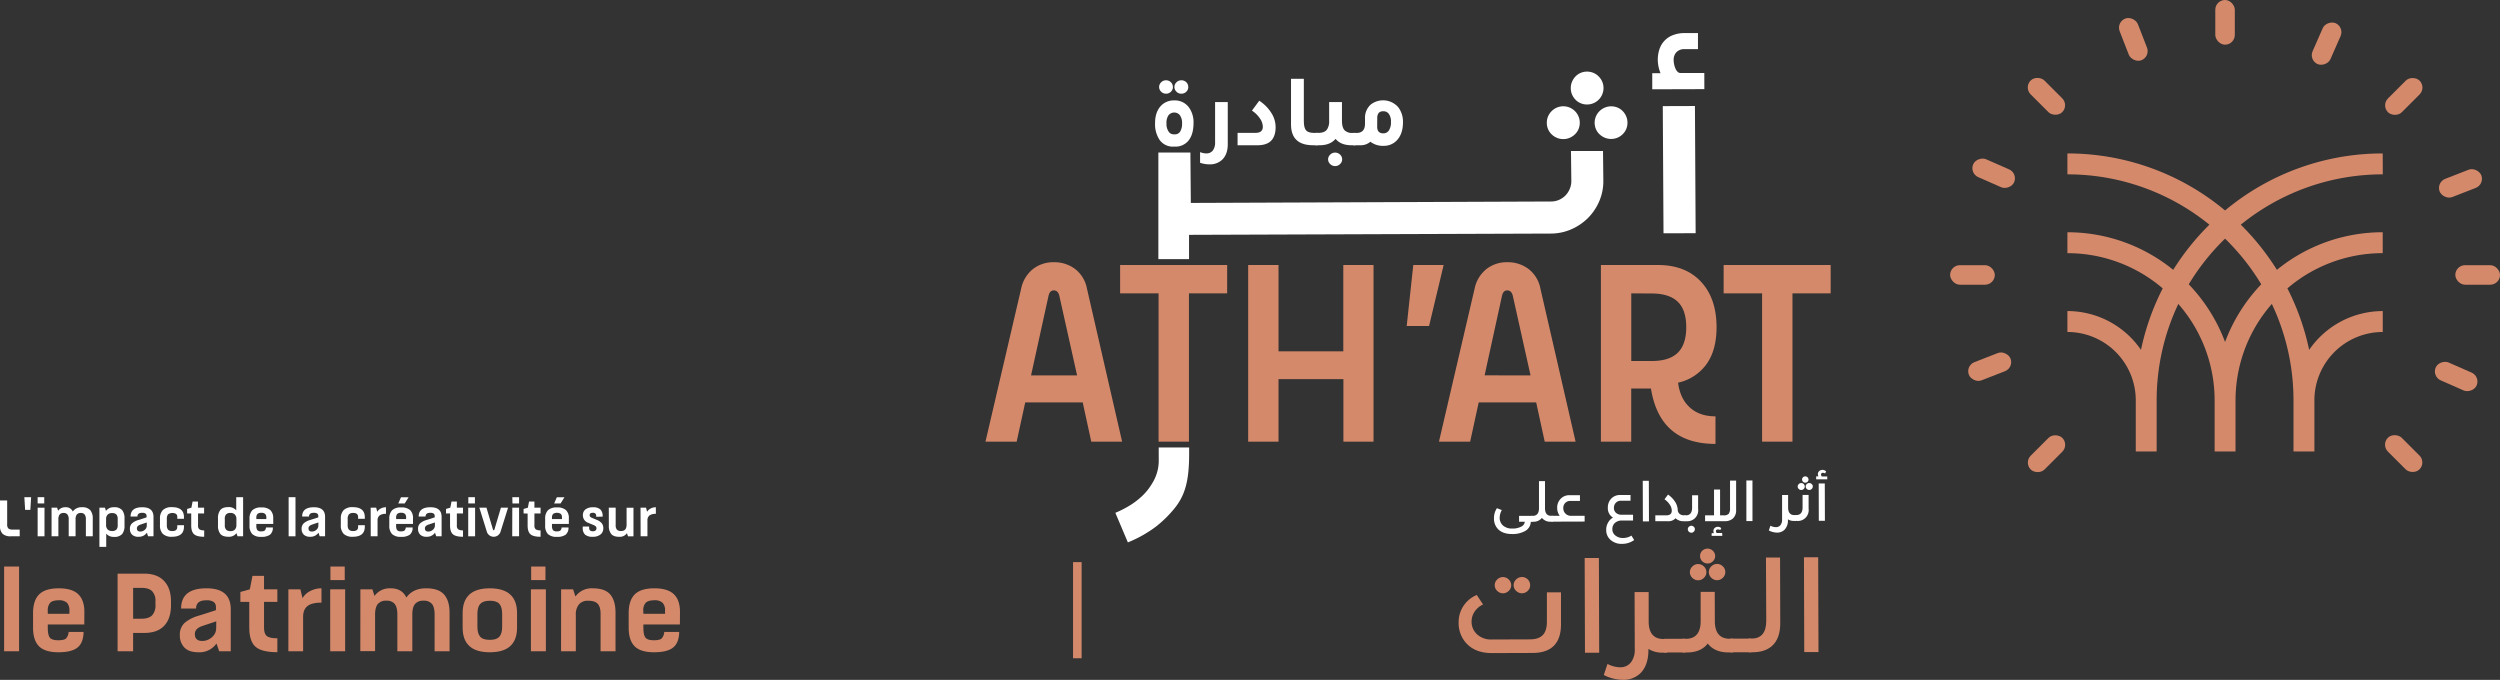 <svg xmlns="http://www.w3.org/2000/svg" viewBox="0 0 1170.34 318.27"><rect x="0" y="0" width="1170.34" height="318.27" fill="#333333" stroke="none"/><defs><style>.cls-1{fill:none;stroke:#d5896b;stroke-miterlimit:10;stroke-width:4px;}.cls-2{fill:#d5896b;}.cls-3{fill:#fff;}</style></defs><g id="Layer_2" data-name="Layer 2"><g id="Calque_1" data-name="Calque 1"><line class="cls-1" x1="504.34" y1="263.15" x2="504.34" y2="308.15"/><rect class="cls-2" x="1149.42" y="124.14" width="20.92" height="9.14" rx="4.57"/><rect class="cls-2" x="912.92" y="124.14" width="20.92" height="9.14" rx="4.57"/><rect class="cls-2" x="1037.06" width="9.14" height="20.92" rx="4.57"/><rect class="cls-2" x="1120.68" y="201.87" width="9.14" height="20.92" rx="4.57" transform="translate(179.44 857.86) rotate(-45)"/><rect class="cls-2" x="953.44" y="34.63" width="9.14" height="20.92" rx="4.57" transform="translate(248.71 690.63) rotate(-45)"/><rect class="cls-2" x="1114.79" y="40.52" width="20.92" height="9.14" rx="4.57" transform="translate(297.61 808.79) rotate(-44.99)"/><rect class="cls-2" x="947.55" y="207.76" width="20.92" height="9.14" rx="4.57" transform="translate(130.4 739.52) rotate(-44.99)"/><rect class="cls-2" x="1145.32" y="165.83" width="9.14" height="20.92" rx="4.57" transform="translate(525.86 1158.08) rotate(-66.28)"/><rect class="cls-2" x="928.8" y="70.68" width="9.14" height="20.92" rx="4.57" transform="translate(483.56 902.99) rotate(-66.28)"/><rect class="cls-2" x="1078.75" y="15.88" width="20.92" height="9.14" rx="4.57" transform="translate(632.29 1009.4) rotate(-66.28)"/><rect class="cls-2" x="994.15" y="8.06" width="9.14" height="20.92" rx="4.57" transform="translate(61.34 363.65) rotate(-21.28)"/><rect class="cls-2" x="1141.36" y="81.23" width="20.92" height="9.14" rx="4.57" transform="translate(47.35 423.73) rotate(-21.27)"/><rect class="cls-2" x="920.98" y="167.05" width="20.92" height="9.14" rx="4.57" transform="translate(1.2 349.62) rotate(-21.27)"/><path class="cls-3" d="M726.39,62.91a8.12,8.12,0,0,0,2.46,1.61,7.36,7.36,0,0,0,3,.59,7.55,7.55,0,0,0,3-.61,8.13,8.13,0,0,0,2.45-1.63,7.41,7.41,0,0,0,1.66-2.42,7.53,7.53,0,0,0,.58-3,7.4,7.4,0,0,0-.6-3,7.81,7.81,0,0,0-4.13-4.1,7.62,7.62,0,0,0-3-.59,7.5,7.5,0,0,0-3,.61,7.88,7.88,0,0,0-4.11,4.13,7.53,7.53,0,0,0-.58,3,7.4,7.4,0,0,0,.6,3A7.5,7.5,0,0,0,726.39,62.91Z"/><path class="cls-3" d="M759.64,52a7.27,7.27,0,0,0-2.43-1.65,7.79,7.79,0,0,0-10.1,4.15,7.65,7.65,0,0,0,0,5.94,7.37,7.37,0,0,0,1.68,2.41,8.1,8.1,0,0,0,2.48,1.61,7.71,7.71,0,0,0,8.39-1.65,7.3,7.3,0,0,0,2.21-5.39,7.41,7.41,0,0,0-.61-3A8,8,0,0,0,759.64,52Z"/><path class="cls-3" d="M737.55,46.68A7.19,7.19,0,0,0,740,48.33a7.44,7.44,0,0,0,3,.59,7.7,7.7,0,0,0,7.66-7.71,7.62,7.62,0,0,0-.61-3,7.85,7.85,0,0,0-1.67-2.44,7.53,7.53,0,0,0-5.43-2.24,7.37,7.37,0,0,0-3,.6,7.24,7.24,0,0,0-2.41,1.67,8,8,0,0,0-1.61,2.46,7.39,7.39,0,0,0-.59,3,7.54,7.54,0,0,0,.6,3A8.16,8.16,0,0,0,737.55,46.68Z"/><polygon class="cls-3" points="778.41 49.68 778.75 109.21 793.79 109.17 793.46 49.63 778.41 49.68"/><path class="cls-3" d="M797.85,34.17l-11.24,0a1.81,1.81,0,0,1-1.24-.55,4.41,4.41,0,0,1-1-1.45,10.2,10.2,0,0,1-.64-2,10.76,10.76,0,0,1-.24-2.28,5.18,5.18,0,0,1,1.21-3.35A5,5,0,0,1,788.63,23h-.08l6.33,0,0-7.52-6.41,0a14.87,14.87,0,0,0-5.78,1.16,10.52,10.52,0,0,0-3.83,2.81,10.9,10.9,0,0,0-2.13,3.95,15.9,15.9,0,0,0-.66,4.58,16.9,16.9,0,0,0,1.29,6.3h-3.88l0,7.52,24.39-.07Z"/><path class="cls-2" d="M461.34,206.75l16.71-71.67a15.74,15.74,0,0,1,5.51-9.12,15.32,15.32,0,0,1,9.77-3.2,16,16,0,0,1,10,3.2,15.06,15.06,0,0,1,5.51,9.12l16.46,71.67H510.86l-4-18.36H479.94l-4,18.36Zm42.89-31-8.3-37.2c-.39-1.73-1.26-2.6-2.6-2.6s-2.1.87-2.49,2.6l-8.17,37.2Z"/><path class="cls-2" d="M524.37,137.33V124.06h50.11v13.27H556.59v69.42H542.37V137.33Z"/><path class="cls-2" d="M584.31,124.06h14.21v40.4h30.33v-40.4H643v82.69h-14.1V177.49H598.52v29.26H584.31Z"/><path class="cls-2" d="M661.61,124.06h14.21L669,152.61H658.53Z"/><path class="cls-2" d="M673.63,206.75l16.7-71.67a15.79,15.79,0,0,1,5.51-9.12,15.32,15.32,0,0,1,9.77-3.2,16,16,0,0,1,10,3.2,15.06,15.06,0,0,1,5.51,9.12l16.47,71.67H723.14l-4-18.36H692.23l-4,18.36Zm42.88-31-8.29-37.2c-.4-1.73-1.27-2.6-2.61-2.6s-2.09.87-2.49,2.6L695,175.71Z"/><path class="cls-2" d="M749.44,124.06H776.1q12.9,0,20.19,7.82t7.29,21.32q0,10.67-4.68,17.24a22.28,22.28,0,0,1-13.33,8.71q.95,7.46,5.51,11.61t12,4.14v12.91q-26.07,0-30.21-25.94h-9.24v24.88H749.44Zm14.22,13.27V169h9.59q8.18,0,12.15-3.85t4-11.91q0-8.17-4-12t-12.15-3.85Z"/><path class="cls-2" d="M806.9,137.33V124.06H857v13.27H839.12v69.42H824.9V137.33Z"/><path class="cls-3" d="M750.43,70.7l-15,0,.17,13.94a9.34,9.34,0,0,1-.75,3.8,9.82,9.82,0,0,1-2,3.06,9.67,9.67,0,0,1-3,2.06,9.35,9.35,0,0,1-3.72.77L557.47,95l-.2-23.6-15,0,0,49.91h14.36V109.94l169.4-.6a23.82,23.82,0,0,0,9.55-2,25.24,25.24,0,0,0,7.81-5.29,25,25,0,0,0,5.27-7.82,23.7,23.7,0,0,0,1.92-9.63Z"/><path class="cls-3" d="M542.45,216.1a20,20,0,0,1-2.2,8.64,32,32,0,0,1-2.36,3.81,26.82,26.82,0,0,1-3.59,4,35.46,35.46,0,0,1-5.17,3.93,47.92,47.92,0,0,1-7,3.59L528,253.92a58.4,58.4,0,0,0,13-7.29,54.31,54.31,0,0,0,8.45-8.18c5.41-6.44,7.23-13.46,7.23-26.06v-2.91H542.43Z"/><path class="cls-2" d="M1115.43,71.83a115.09,115.09,0,0,0-73.8,26.7,115,115,0,0,0-73.8-26.7v9.79a105.3,105.3,0,0,1,66.47,23.56,116.92,116.92,0,0,0-16.94,21.15,78.32,78.32,0,0,0-49.53-17.6v9.79A68.55,68.55,0,0,1,1012.45,135a115,115,0,0,0-10.18,28.79,41.77,41.77,0,0,0-34.44-18.17v9.79a32,32,0,0,1,32,32v23.94h9.78V187.42a105.16,105.16,0,0,1,10.14-45.14,68.52,68.52,0,0,1,17,45.14v23.94h9.78V187.42a68.52,68.52,0,0,1,17-45.14,105.16,105.16,0,0,1,10.14,45.14v23.94h9.78V187.42a32,32,0,0,1,32-32v-9.79A41.77,41.77,0,0,0,1081,163.8,115,115,0,0,0,1070.81,135a68.55,68.55,0,0,1,44.62-16.49v-9.79a78.32,78.32,0,0,0-49.53,17.6A116.49,116.49,0,0,0,1049,105.18a105.3,105.3,0,0,1,66.47-23.56Zm-56.85,61.26a79,79,0,0,0-16.95,27,79,79,0,0,0-17-27,106.65,106.65,0,0,1,17-21.38A106.3,106.3,0,0,1,1058.58,133.09Z"/><path class="cls-3" d="M550.08,68.64h-.74a7.56,7.56,0,0,1-6.55-3.23,13.24,13.24,0,0,1-2.06-7.81q0-5.19,2.81-8.13A8.29,8.29,0,0,1,549.71,47a8.15,8.15,0,0,1,6.83,3.23,11.77,11.77,0,0,1,2.19,7.38c0,3.74-.88,6.59-2.66,8.56A7.78,7.78,0,0,1,550.08,68.64Zm-1-27.92a3,3,0,0,1-.94,2.23,3.19,3.19,0,0,1-2.29.91,3.13,3.13,0,0,1-2.27-.94,3,3,0,0,1,0-4.39,3.13,3.13,0,0,1,2.27-.94,3.19,3.19,0,0,1,2.29.91A3,3,0,0,1,549.06,40.72Zm-3,17a6.26,6.26,0,0,0,1.08,4,2.79,2.79,0,0,0,2.34,1.17H550a2.82,2.82,0,0,0,2.5-1.33,7,7,0,0,0,.87-3.81,6.08,6.08,0,0,0-1.08-3.88A3.4,3.4,0,0,0,547,54,6.28,6.28,0,0,0,546.06,57.7Zm10.2-17a3,3,0,0,1-.94,2.23,3.24,3.24,0,0,1-2.34.91,3.09,3.09,0,0,1-2.26-.94,3,3,0,0,1,0-4.39,3.09,3.09,0,0,1,2.26-.94,3.26,3.26,0,0,1,2.34.89A3,3,0,0,1,556.26,40.72Z"/><path class="cls-3" d="M568.83,47.78v18.8a6.14,6.14,0,0,1-1,3.79,3.71,3.71,0,0,1-3.18,1.45,7.69,7.69,0,0,1-2.85-.62l0,5a13.33,13.33,0,0,0,4.4.74A8.26,8.26,0,0,0,572,74.9q2.76-2.52,2.76-7.39V47.78Z"/><path class="cls-3" d="M588.94,68h-9.59v-5.8h8.42q3.4,0,3.41-2.9a7.13,7.13,0,0,0-1.4-3.9,13.31,13.31,0,0,0-3.7-3.62l3.42-4.63a18.74,18.74,0,0,1,5.84,6,12.32,12.32,0,0,1,1.82,6.36q0,4.11-2,6.26T588.94,68Z"/><path class="cls-3" d="M616.75,68h-2q-10.38,0-10.38-9.73V36.89h6V56.71q0,3.18,1.08,4.35c.71.78,2,1.17,3.88,1.17h1.49Z"/><path class="cls-3" d="M615.82,68v-5.8h1.4c1.9,0,3.23-.53,4-1.59a6.83,6.83,0,0,0,1-4.11V47.78h6v8.75c0,2.12.42,3.61,1.26,4.49a4.93,4.93,0,0,0,3.7,1.21h1.35V68h-1.82q-5.05,0-7.48-3-2.52,3-7.53,3ZM625,77.75a3.16,3.16,0,0,1-2.27-.93,3,3,0,0,1-1-2.25,3,3,0,0,1,1-2.19,3.13,3.13,0,0,1,2.27-.94,3.22,3.22,0,0,1,2.31.91,3,3,0,0,1,1,2.22,3,3,0,0,1-1,2.25A3.2,3.2,0,0,1,625,77.75Z"/><path class="cls-3" d="M633.54,62.23h1.54q3.93,0,3.93-4.35V55.5A8.31,8.31,0,0,1,641.63,49a9.41,9.41,0,0,1,13,1.27,11.28,11.28,0,0,1,2.15,7.06c0,3.61-1,6.42-2.9,8.41a8.22,8.22,0,0,1-6.17,2.53,9.41,9.41,0,0,1-6.17-1.92A7,7,0,0,1,636.72,68h-3.18Zm11.17-2.9q0,3.09,2.85,3.09A3,3,0,0,0,650.23,61a6.94,6.94,0,0,0,.93-3.9,6,6,0,0,0-1-3.79,3,3,0,0,0-2.52-1.22,2.83,2.83,0,0,0-2.22.77,3.87,3.87,0,0,0-.68,2.55Z"/><path class="cls-3" d="M716.62,244.24a5.08,5.08,0,0,1-2.7,4.37,12,12,0,0,1-6.1,1.39q-4.27,0-6.53-2.29a7,7,0,0,1-1.9-5.12,8.17,8.17,0,0,1,1.38-4.69l2.28.88a7.66,7.66,0,0,0-1,3.57,4.77,4.77,0,0,0,1.67,3.76,6.36,6.36,0,0,0,4.28,1.32,8.51,8.51,0,0,0,4.11-.89,2.85,2.85,0,0,0,1.7-2.29h-2.68v-2.74l6.28,0v2.74Z"/><path class="cls-3" d="M717.7,244.24h-.82V241.5h.57c2,0,3-1.2,3-3.57l0-12.69h2.82l0,12.69q0,3.57,3,3.55h.6v2.74H726a4.91,4.91,0,0,1-4.17-1.78A4.91,4.91,0,0,1,717.7,244.24Z"/><path class="cls-3" d="M741.83,244.16l-15.54.05v-2.74h3.88a6,6,0,0,1-1.19-3.67,5.81,5.81,0,0,1,1.82-4.49,5.44,5.44,0,0,1,3.9-1.49l4.93,0v2.68l-4.42,0a3.22,3.22,0,0,0-2.65,1.15,3.37,3.37,0,0,0-.73,2.22,3.46,3.46,0,0,0,1.06,2.6,3.54,3.54,0,0,0,2.6,1l6.33,0Z"/><path class="cls-3" d="M765,252.82a9.59,9.59,0,0,1-5.61,1.78,7.7,7.7,0,0,1-5.54-1.95,6,6,0,0,1-1.92-4.64,6.46,6.46,0,0,1,.9-3.42,5.88,5.88,0,0,1,2.27-2.29,5,5,0,0,1-2.41-4.59,5.88,5.88,0,0,1,1.78-4.48,5.57,5.57,0,0,1,3.94-1.5h4.9v2.68h-4.42a3.18,3.18,0,0,0-2.62,1.15,3.39,3.39,0,0,0-.74,2.23,3,3,0,0,0,1,2.31,3.84,3.84,0,0,0,2.62.87l5.34,0v2.71l-5.11,0A4.78,4.78,0,0,0,755.8,245a3.85,3.85,0,0,0-1,2.69,3.71,3.71,0,0,0,1.64,3.16,5.37,5.37,0,0,0,3.31,1,7.37,7.37,0,0,0,4-1.12Z"/><path class="cls-3" d="M771.94,244.07h-2.85l-.06-19h2.85Z"/><path class="cls-3" d="M780.7,244l-5.79,0v-2.74H780c1.75,0,2.62-.75,2.62-2.24a5.13,5.13,0,0,0-.92-2.76,9.19,9.19,0,0,0-2.49-2.53l1.65-2.2a11.8,11.8,0,0,1,3.4,3.52,7.69,7.69,0,0,1,1.15,3.62,2.44,2.44,0,0,0,1,2,3.28,3.28,0,0,0,2,.56h.66V244h-.91a5.11,5.11,0,0,1-3.77-1.39A4.54,4.54,0,0,1,780.7,244Z"/><path class="cls-3" d="M788.48,244v-2.74h.65q3,0,3-3.58v-5.84h2.82l0,6.36a5.1,5.1,0,0,1-5.54,5.8Zm3.3,5.38a1.64,1.64,0,0,1-1.16-.48,1.56,1.56,0,0,1,0-2.29,1.65,1.65,0,0,1,1.15-.49,1.61,1.61,0,0,1,1.16.49,1.54,1.54,0,0,1,.5,1.14,1.57,1.57,0,0,1-.5,1.14A1.61,1.61,0,0,1,791.78,249.4Z"/><path class="cls-3" d="M807.28,244l-9.07,0v-2.74h4.19l0-12.1h2.83l0,12.1h1.68a3.07,3.07,0,0,0,2.35-.73,4.08,4.08,0,0,0,.63-2.64l0-12.89h2.85l0,13.69a5.05,5.05,0,0,1-1.62,4.14A5.78,5.78,0,0,1,807.28,244Zm-1,6.85h-5v-1.28h1.08a1.92,1.92,0,0,1-.26-1,1.81,1.81,0,0,1,.6-1.39,2.08,2.08,0,0,1,1.48-.56,2.18,2.18,0,0,1,1.6.65l-.49.89a1.52,1.52,0,0,0-1-.31c-.64,0-1,.26-1,.8a1.4,1.4,0,0,0,.37.88h2.54Z"/><path class="cls-3" d="M820.4,243.92h-2.86l0-19h2.85Z"/><path class="cls-3" d="M837,243.12v.4a6.14,6.14,0,0,1-1.64,4.51,4.84,4.84,0,0,1-3.47,1.3,8.53,8.53,0,0,1-3.83-1l.74-2.23a5.57,5.57,0,0,0,2.48.68,2.64,2.64,0,0,0,2.25-1,4.08,4.08,0,0,0,.73-2.6l0-11.44h2.82l0,5.84c0,2.38,1,3.56,3,3.56h.68v2.74h-.91A5.21,5.21,0,0,1,837,243.12Z"/><path class="cls-3" d="M841.1,243.85h-.91v-2.73h.66c2,0,3-1.19,3-3.57l0-5.85h2.82l0,6.36a5.1,5.1,0,0,1-5.54,5.81Zm3.77-16.09a1.59,1.59,0,0,1-.48,1.14,1.64,1.64,0,0,1-1.17.49,1.58,1.58,0,0,1-1.15-.49,1.51,1.51,0,0,1-.51-1.13,1.58,1.58,0,0,1,.5-1.15,1.67,1.67,0,0,1,1.15-.49,1.56,1.56,0,0,1,1.17.49A1.53,1.53,0,0,1,844.87,227.76Zm1.76-3.23a1.42,1.42,0,0,1-.45,1,1.47,1.47,0,0,1-1.06.44,1.49,1.49,0,0,1-1.08-2.53,1.49,1.49,0,0,1,1.07-.43,1.43,1.43,0,0,1,1.07.44A1.4,1.4,0,0,1,846.63,224.53Zm2,3.21a1.58,1.58,0,0,1-.5,1.15,1.61,1.61,0,0,1-1.15.48,1.58,1.58,0,0,1-1.16-.48,1.54,1.54,0,0,1-.5-1.14,1.56,1.56,0,0,1,.49-1.14,1.62,1.62,0,0,1,2.31,0A1.58,1.58,0,0,1,848.67,227.74Z"/><path class="cls-3" d="M855.41,224.39h-5.19V223h1.08a2.34,2.34,0,0,1-.29-1,1.88,1.88,0,0,1,.61-1.45,2.36,2.36,0,0,1,3.24.13l-.48,1a1.63,1.63,0,0,0-1-.34c-.59,0-.88.28-.88.83a1.44,1.44,0,0,0,.34.88h2.57Zm-1.11,19.42h-2.85l-.05-17.48h2.85Z"/><path class="cls-2" d="M717.46,305.67l-19.05.06q-8.05,0-12.34-5a14.08,14.08,0,0,1-3.23-9.38,13.69,13.69,0,0,1,8.49-12.82l2.94,4.45a9.63,9.63,0,0,0-3.95,3.35A8.22,8.22,0,0,0,688.9,291a7.92,7.92,0,0,0,2.75,6.12,9.56,9.56,0,0,0,6.54,2.25l18-.06c3,0,5.1-.81,6.39-2.42,1.06-1.33,1.58-3.31,1.58-5.93l0-13.66,6.6,0,0,14.86Q730.78,305.63,717.46,305.67Zm-10-31.74a3.64,3.64,0,0,1-1.16,2.67,3.82,3.82,0,0,1-2.7,1.14,3.75,3.75,0,0,1-2.7-1.13,3.63,3.63,0,0,1,0-5.33,3.77,3.77,0,0,1,5.39,0A3.62,3.62,0,0,1,707.44,273.93Zm8.86,0a3.65,3.65,0,0,1-1.13,2.67,3.81,3.81,0,0,1-5.43,0,3.56,3.56,0,0,1-1.17-2.66,3.6,3.6,0,0,1,1.16-2.67,3.86,3.86,0,0,1,5.43-.05A3.67,3.67,0,0,1,716.3,273.9Z"/><path class="cls-2" d="M748.64,305.58l-6.66,0-.14-44.37,6.66,0Z"/><path class="cls-2" d="M771.68,303.77v.93q-.12,6.93-3.83,10.54a11.31,11.31,0,0,1-8.12,3A19.76,19.76,0,0,1,750.8,316l1.72-5.2a13.08,13.08,0,0,0,5.8,1.58,6.2,6.2,0,0,0,5.26-2.41,9.57,9.57,0,0,0,1.71-6.07l-.08-26.72,6.59,0,0,13.66q0,8.33,7,8.3h1.6l0,6.4h-2.13A12.07,12.07,0,0,1,771.68,303.77Z"/><path class="cls-2" d="M788.94,305.45l-9.86,0v-6.4l9.85,0Z"/><path class="cls-2" d="M789.74,305.45h-2.13l0-6.39h1.53q7,0,7-8.35l0-13.65,6.59,0,.05,13.65q0,8.32,7,8.31h1.6l0,6.4H809.2q-6.54,0-9.74-4.17Q796.27,305.42,789.74,305.45Zm9.08-37.61a3.59,3.59,0,0,1-1.16,2.67,3.72,3.72,0,0,1-2.69,1.14,3.76,3.76,0,0,1-2.71-1.12,3.63,3.63,0,0,1,0-5.33,3.72,3.72,0,0,1,2.69-1.14,3.78,3.78,0,0,1,2.7,1.12A3.6,3.6,0,0,1,798.82,267.84Zm4.11-7.54a3.28,3.28,0,0,1-1.06,2.44,3.5,3.5,0,0,1-5,0,3.34,3.34,0,0,1-1-2.43,3.28,3.28,0,0,1,1-2.46,3.57,3.57,0,0,1,5,0A3.34,3.34,0,0,1,802.93,260.3Zm4.75,7.52a3.56,3.56,0,0,1-1.16,2.66,3.78,3.78,0,0,1-5.39,0,3.62,3.62,0,0,1,0-5.33A3.72,3.72,0,0,1,803.8,264a3.78,3.78,0,0,1,2.7,1.12A3.61,3.61,0,0,1,807.68,267.82Z"/><path class="cls-2" d="M819.85,305.35l-9.85,0,0-6.39,9.85,0Z"/><path class="cls-2" d="M820.45,305.35h-1.93l0-6.4h1.33q7,0,7-8.35L826.71,261l6.6,0,.09,30.85q0,7.18-4,10.67C827.22,304.37,824.23,305.34,820.45,305.35Z"/><path class="cls-2" d="M851.3,305.25l-6.66,0-.14-44.36,6.66,0Z"/><path class="cls-3" d="M0,234.29H3.36v11.18a2.6,2.6,0,0,0,.56,1.92,3,3,0,0,0,2,.53H9.22v3.14H5a5.32,5.32,0,0,1-3.78-1.17A4.93,4.93,0,0,1,0,246.17Z"/><path class="cls-3" d="M11.4,232.75h3.17l-.36,5.93H11.76Z"/><path class="cls-3" d="M17.62,237.67h3.21v13.39H17.62Zm0-4.92h3.1v2.93h-3.1Z"/><path class="cls-3" d="M24.14,237.67h2.6l.45,1.44a4.07,4.07,0,0,1,3.51-1.65,3.44,3.44,0,0,1,3.38,2,4.88,4.88,0,0,1,4.27-2,4.91,4.91,0,0,1,3.89,1.35,5.9,5.9,0,0,1,1.18,3.95v8.3H40.2v-7.92a3.6,3.6,0,0,0-.58-2.29,2.21,2.21,0,0,0-1.82-.71,2.25,2.25,0,0,0-1.82.71,3.53,3.53,0,0,0-.6,2.29v7.92H32.16v-7.92a3.6,3.6,0,0,0-.58-2.29,2.18,2.18,0,0,0-1.8-.71,2.27,2.27,0,0,0-1.86.72,3.7,3.7,0,0,0-.59,2.33v7.87H24.14Z"/><path class="cls-3" d="M46.54,237.67h2.59l.48,1.49a4.4,4.4,0,0,1,3.74-1.7,4.73,4.73,0,0,1,3.82,1.34,6.05,6.05,0,0,1,1.12,4V246a6.11,6.11,0,0,1-1.11,4,4.76,4.76,0,0,1-3.83,1.34,4.5,4.5,0,0,1-3.62-1.51V256H46.54ZM49.66,243v2.71a2.92,2.92,0,0,0,.73,2.14,2.68,2.68,0,0,0,2,.74,2.8,2.8,0,0,0,2.09-.65,3,3,0,0,0,.62-2.13V243a3.1,3.1,0,0,0-.62-2.15,2.8,2.8,0,0,0-2.09-.66,2.68,2.68,0,0,0-2,.74A2.84,2.84,0,0,0,49.66,243Z"/><path class="cls-3" d="M64.34,241.82H61.13q0-4.37,5.49-4.36,5.23,0,5.24,4.51v9.09H69.33l-.57-1.68a4.46,4.46,0,0,1-3.89,1.9,4.08,4.08,0,0,1-3.05-1,3.67,3.67,0,0,1-1-2.65,3.36,3.36,0,0,1,1.06-2.7,7.81,7.81,0,0,1,2.9-1.5l3.84-1.23v-.62a1.38,1.38,0,0,0-.47-1.14,2.64,2.64,0,0,0-1.62-.37C65.08,240.05,64.34,240.64,64.34,241.82Zm4.37,2.76-2.95,1c-1.12.37-1.68,1-1.68,1.75,0,1,.54,1.51,1.61,1.51a3.15,3.15,0,0,0,2.07-.8,2.52,2.52,0,0,0,.95-2Z"/><path class="cls-3" d="M86.11,242.88H83v-.7a2.06,2.06,0,0,0-.52-1.56,3.51,3.51,0,0,0-3.82.18,3.39,3.39,0,0,0-.56,2.18v2.8a3.32,3.32,0,0,0,.55,2.15,2.54,2.54,0,0,0,2,.66,2.65,2.65,0,0,0,1.81-.48,2.06,2.06,0,0,0,.52-1.56v-.69h3.14v.69q0,4.72-5.61,4.73a5.91,5.91,0,0,1-4.27-1.34,5.55,5.55,0,0,1-1.35-4.08v-3a5.59,5.59,0,0,1,1.35-4.09,5.9,5.9,0,0,1,4.29-1.35q5.6,0,5.59,4.72Z"/><path class="cls-3" d="M87.6,240.38v-2.13l2-.58.57-2.9h2.5v2.9h2.88v2.71H92.71V246a2.12,2.12,0,0,0,.64,1.8,3.85,3.85,0,0,0,2.24.48v3c-2.29,0-3.87-.4-4.75-1.2s-1.32-2.17-1.32-4.1v-5.6Z"/><path class="cls-3" d="M110.59,232.75h3.22v18.31h-2.62l-.48-1.46a4.38,4.38,0,0,1-3.72,1.68c-1.81,0-3.08-.44-3.83-1.33a6.08,6.08,0,0,1-1.11-4v-3.22a6.11,6.11,0,0,1,1.11-4c.75-.9,2-1.34,3.83-1.34a4.45,4.45,0,0,1,3.6,1.53ZM105.24,243v2.83a3,3,0,0,0,.64,2.15,2.76,2.76,0,0,0,2.07.66,2.65,2.65,0,0,0,2-.73,2.88,2.88,0,0,0,.72-2.1V243a2.9,2.9,0,0,0-.73-2.13,2.65,2.65,0,0,0-2-.75,2.76,2.76,0,0,0-2.07.66A3,3,0,0,0,105.24,243Z"/><path class="cls-3" d="M127.92,245.28H120V246a3.81,3.81,0,0,0,.44,2.15,2.2,2.2,0,0,0,1.84.59,2.56,2.56,0,0,0,1.67-.39,2.32,2.32,0,0,0,.57-1.41h3.21a4.17,4.17,0,0,1-1.32,3.37,6.62,6.62,0,0,1-4.13,1,5.67,5.67,0,0,1-4.18-1.3,5.49,5.49,0,0,1-1.29-4v-3.14a5.52,5.52,0,0,1,1.31-4,5.77,5.77,0,0,1,4.24-1.32,5.94,5.94,0,0,1,4.21,1.27,5.11,5.11,0,0,1,1.33,3.84ZM120,243h4.68v-.68a2.34,2.34,0,0,0-.53-1.71,2.44,2.44,0,0,0-1.79-.54,2.5,2.5,0,0,0-1.83.54,2.38,2.38,0,0,0-.53,1.71Z"/><path class="cls-3" d="M135.12,232.75h3.21v18.31h-3.21Z"/><path class="cls-3" d="M144.67,241.82h-3.22c0-2.91,1.84-4.36,5.5-4.36q5.24,0,5.23,4.51v9.09h-2.52l-.57-1.68a4.48,4.48,0,0,1-3.89,1.9,4.07,4.07,0,0,1-3-1,3.63,3.63,0,0,1-1-2.65,3.39,3.39,0,0,1,1.05-2.7,7.87,7.87,0,0,1,2.91-1.5l3.84-1.23v-.62a1.38,1.38,0,0,0-.47-1.14,2.64,2.64,0,0,0-1.62-.37C145.41,240.05,144.67,240.64,144.67,241.82Zm4.37,2.76-2.95,1c-1.12.37-1.68,1-1.68,1.75,0,1,.53,1.51,1.6,1.51a3.16,3.16,0,0,0,2.08-.8,2.52,2.52,0,0,0,.95-2Z"/><path class="cls-3" d="M170.78,242.88h-3.14v-.7a2,2,0,0,0-.52-1.56,2.61,2.61,0,0,0-1.79-.48,2.55,2.55,0,0,0-2,.66,3.33,3.33,0,0,0-.57,2.18v2.8a3.38,3.38,0,0,0,.55,2.15,2.54,2.54,0,0,0,2,.66,2.65,2.65,0,0,0,1.81-.48,2,2,0,0,0,.52-1.56v-.69h3.14v.69q0,4.72-5.61,4.73a5.86,5.86,0,0,1-4.26-1.34,5.51,5.51,0,0,1-1.36-4.08v-3a5.55,5.55,0,0,1,1.36-4.09,5.86,5.86,0,0,1,4.28-1.35q5.59,0,5.59,4.72Z"/><path class="cls-3" d="M173.52,237.67h2.59l.48,1.92a3.94,3.94,0,0,1,1.66-1.53,5.1,5.1,0,0,1,2.44-.6v3.09a4.81,4.81,0,0,0-3,.76,2.83,2.83,0,0,0-.94,2.36v7.39h-3.19Z"/><path class="cls-3" d="M193.34,245.28h-7.9V246a3.81,3.81,0,0,0,.44,2.15,2.22,2.22,0,0,0,1.84.59,2.54,2.54,0,0,0,1.67-.39,2.32,2.32,0,0,0,.57-1.41h3.21a4.17,4.17,0,0,1-1.32,3.37,6.62,6.62,0,0,1-4.13,1,5.67,5.67,0,0,1-4.18-1.3,5.49,5.49,0,0,1-1.29-4v-3.14a5.52,5.52,0,0,1,1.31-4,5.77,5.77,0,0,1,4.24-1.32,5.92,5.92,0,0,1,4.21,1.27,5.07,5.07,0,0,1,1.33,3.84Zm-7.9-2.3h4.68v-.68a2.38,2.38,0,0,0-.52-1.71,2.47,2.47,0,0,0-1.8-.54,2.5,2.5,0,0,0-1.83.54,2.38,2.38,0,0,0-.53,1.71Zm5.84-10.2-1.83,2.92h-3l1.27-2.92Z"/><path class="cls-3" d="M199.22,241.82H196c0-2.91,1.84-4.36,5.5-4.36q5.24,0,5.23,4.51v9.09h-2.52l-.57-1.68a4.48,4.48,0,0,1-3.89,1.9,4.07,4.07,0,0,1-3.05-1,3.63,3.63,0,0,1-1-2.65,3.39,3.39,0,0,1,1.05-2.7,7.87,7.87,0,0,1,2.91-1.5l3.84-1.23v-.62a1.38,1.38,0,0,0-.47-1.14,2.64,2.64,0,0,0-1.62-.37C200,240.05,199.22,240.64,199.22,241.82Zm4.37,2.76-3,1c-1.12.37-1.68,1-1.68,1.75,0,1,.53,1.51,1.61,1.51a3.15,3.15,0,0,0,2.07-.8,2.52,2.52,0,0,0,1-2Z"/><path class="cls-3" d="M208.8,240.38v-2.13l2-.58.57-2.9h2.5v2.9h2.88v2.71h-2.88V246a2.15,2.15,0,0,0,.63,1.8,3.91,3.91,0,0,0,2.25.48v3c-2.29,0-3.87-.4-4.75-1.2s-1.32-2.17-1.32-4.1v-5.6Z"/><path class="cls-3" d="M219.19,237.67h3.22v13.39h-3.22Zm.05-4.92h3.09v2.93h-3.09Z"/><path class="cls-3" d="M224.4,237.67h3.33l3.05,10.25c.08.21.19.31.34.31s.27-.1.33-.31l3.05-10.25h3.34l-3.46,11.07a3.37,3.37,0,0,1-6.53,0Z"/><path class="cls-3" d="M239.83,237.67H243v13.39h-3.21Zm0-4.92H243v2.93h-3.09Z"/><path class="cls-3" d="M245.11,240.38v-2.13l2-.58.57-2.9h2.5v2.9h2.88v2.71h-2.88V246a2.12,2.12,0,0,0,.64,1.8,3.85,3.85,0,0,0,2.24.48v3c-2.29,0-3.87-.4-4.75-1.2S247,247.91,247,246v-5.6Z"/><path class="cls-3" d="M266.3,245.28h-7.9V246a3.81,3.81,0,0,0,.44,2.15,2.2,2.2,0,0,0,1.84.59,2.54,2.54,0,0,0,1.67-.39,2.32,2.32,0,0,0,.57-1.41h3.21a4.17,4.17,0,0,1-1.32,3.37,6.62,6.62,0,0,1-4.13,1,5.67,5.67,0,0,1-4.18-1.3,5.49,5.49,0,0,1-1.29-4v-3.14a5.52,5.52,0,0,1,1.31-4,5.77,5.77,0,0,1,4.24-1.32,5.92,5.92,0,0,1,4.21,1.27,5.07,5.07,0,0,1,1.33,3.84Zm-7.9-2.3h4.68v-.68a2.38,2.38,0,0,0-.52-1.71,3.32,3.32,0,0,0-3.63,0,2.38,2.38,0,0,0-.53,1.71Zm5.84-10.2-1.83,2.92h-3l1.27-2.92Z"/><path class="cls-3" d="M279.09,241.9v-.34a1.53,1.53,0,0,0-.37-1.15,1.7,1.7,0,0,0-1.21-.36q-1.47,0-1.47,1.17a1,1,0,0,0,.3.74,3.68,3.68,0,0,0,1.05.58l2.09.87a5.76,5.76,0,0,1,2.18,1.5,3.53,3.53,0,0,1,.77,2.36,3.59,3.59,0,0,1-1.31,2.94,5.53,5.53,0,0,1-3.59,1.07,5.18,5.18,0,0,1-3.63-1,4.1,4.1,0,0,1-1.1-3.12v-.67h3v.67c0,1,.58,1.56,1.75,1.56a2,2,0,0,0,1.23-.37,1.29,1.29,0,0,0,.45-1,1.27,1.27,0,0,0-.31-.91,3.18,3.18,0,0,0-1.06-.65l-2.4-1a3.69,3.69,0,0,1-2.59-3.51,3.37,3.37,0,0,1,1.2-2.8,5.42,5.42,0,0,1,3.46-1,4.9,4.9,0,0,1,3.5,1,4.08,4.08,0,0,1,1.08,3.05v.34Z"/><path class="cls-3" d="M285,237.67h3.22v8.11a3.25,3.25,0,0,0,.57,2.16,2.59,2.59,0,0,0,2,.65c1.7,0,2.54-1,2.54-3v-7.9h3.22v13.39H294l-.51-1.48a4,4,0,0,1-3.57,1.7c-1.79,0-3.06-.44-3.79-1.33a6.08,6.08,0,0,1-1.11-4Z"/><path class="cls-3" d="M299.85,237.67h2.59l.48,1.92a4.06,4.06,0,0,1,1.66-1.53,5.13,5.13,0,0,1,2.45-.6v3.09a4.82,4.82,0,0,0-3,.76,2.86,2.86,0,0,0-.94,2.36v7.39h-3.19Z"/><path class="cls-2" d="M1.93,265.22h7v39.66h-7Z"/><path class="cls-2" d="M39.46,292.35H22.36v1.46q0,3.38.93,4.65c.63.85,2,1.27,4,1.27,1.8,0,3-.28,3.62-.83a5.13,5.13,0,0,0,1.22-3.07h7c-.07,3.4-1,5.83-2.86,7.31s-4.81,2.21-8.94,2.21-7.21-.94-9.07-2.81-2.78-4.78-2.78-8.73V287q0-5.88,2.84-8.73t9.17-2.86q6.24,0,9.12,2.75c1.92,1.84,2.89,4.61,2.89,8.32Zm-17.1-5H32.49v-1.45a5.18,5.18,0,0,0-1.14-3.72,5.33,5.33,0,0,0-3.9-1.17c-1.87,0-3.19.39-3.95,1.17a5.18,5.18,0,0,0-1.14,3.72Z"/><path class="cls-2" d="M55.05,268.55H67.52q6.08,0,9.3,3.43t3.23,9.51v1.77q0,6.28-3.17,9.66t-9.36,3.38h-5.2v8.58H55.05Zm7.27,21.1h3.9q3.44,0,5-1.61a6.72,6.72,0,0,0,1.56-4.84v-1.71a6.44,6.44,0,0,0-1.56-4.73q-1.56-1.56-5-1.56h-3.9Z"/><path class="cls-2" d="M91.79,284.87h-7q0-9.47,11.9-9.46,11.33,0,11.33,9.77v19.7H102.6l-1.25-3.64a9.67,9.67,0,0,1-8.42,4.11q-4.47,0-6.6-2.21a8,8,0,0,1-2.13-5.75,7.32,7.32,0,0,1,2.29-5.84,17.1,17.1,0,0,1,6.29-3.25l8.31-2.65V284.3a2.94,2.94,0,0,0-1-2.47,5.73,5.73,0,0,0-3.51-.81Q91.79,281,91.79,284.87Zm9.46,6L94.86,293c-2.43.79-3.64,2.06-3.64,3.79q0,3.27,3.48,3.27a6.82,6.82,0,0,0,4.5-1.74,5.4,5.4,0,0,0,2-4.29Z"/><path class="cls-2" d="M112.53,281.75v-4.63l4.42-1.24,1.24-6.29h5.41v6.29h6.24v5.87H123.6v12.16q0,2.86,1.38,3.9c.91.69,2.53,1,4.86,1v6.5q-7.44,0-10.29-2.6t-2.86-8.89V281.75Z"/><path class="cls-2" d="M135,275.88h5.62l1,4.15a8.52,8.52,0,0,1,3.58-3.32,11.09,11.09,0,0,1,5.3-1.3v6.7q-4.57,0-6.6,1.64t-2,5.12v16H135Z"/><path class="cls-2" d="M154.58,275.88h7v29h-7Zm.1-10.66h6.7v6.34h-6.7Z"/><path class="cls-2" d="M168.71,275.88h5.61l1,3.11a8.78,8.78,0,0,1,7.59-3.58q5.25,0,7.33,4.31,3.06-4.31,9.25-4.31,5.86,0,8.42,2.93t2.55,8.55v18h-7V287.73c0-2.29-.41-4-1.25-5a4.79,4.79,0,0,0-3.95-1.53,4.91,4.91,0,0,0-3.95,1.53q-1.29,1.53-1.29,5v17.15h-7V287.73q0-3.44-1.25-5a4.73,4.73,0,0,0-3.9-1.53,4.89,4.89,0,0,0-4,1.56q-1.28,1.56-1.28,5v17.05h-6.91Z"/><path class="cls-2" d="M216.58,293.81V287q0-11.6,12.73-11.59T242.05,287v6.81q0,11.54-12.74,11.54T216.58,293.81Zm6.91-6.4v6q0,3.23,1.33,4.68c.88,1,2.38,1.45,4.49,1.45s3.56-.48,4.45-1.45,1.32-2.53,1.32-4.68v-6q0-3.27-1.32-4.73c-.89-1-2.37-1.45-4.45-1.45s-3.57.48-4.47,1.45S223.49,285.23,223.49,287.41Z"/><path class="cls-2" d="M248.54,275.88h7v29h-7Zm.11-10.66h6.7v6.34h-6.7Z"/><path class="cls-2" d="M262.68,275.88h5.61l1.09,3.37a9.31,9.31,0,0,1,8.06-3.84c3.88,0,6.64,1,8.26,2.91s2.45,4.8,2.45,8.57v18h-7V287.31q0-3.22-1.35-4.65c-.9-1-2.41-1.43-4.52-1.43a5.33,5.33,0,0,0-4.24,1.69,7.26,7.26,0,0,0-1.48,4.91v17.05h-6.91Z"/><path class="cls-2" d="M318.29,292.35h-17.1v1.46c0,2.25.31,3.8.94,4.65s1.95,1.27,4,1.27c1.8,0,3-.28,3.61-.83a5,5,0,0,0,1.22-3.07h7c-.07,3.4-1,5.83-2.86,7.31s-4.82,2.21-8.94,2.21-7.22-.94-9.07-2.81-2.78-4.78-2.78-8.73V287q0-5.88,2.83-8.73t9.18-2.86q6.22,0,9.12,2.75t2.88,8.32Zm-17.1-5h10.14v-1.45a5.13,5.13,0,0,0-1.15-3.72,5.31,5.31,0,0,0-3.89-1.17c-1.87,0-3.19.39-4,1.17a5.13,5.13,0,0,0-1.15,3.72Z"/></g></g></svg>